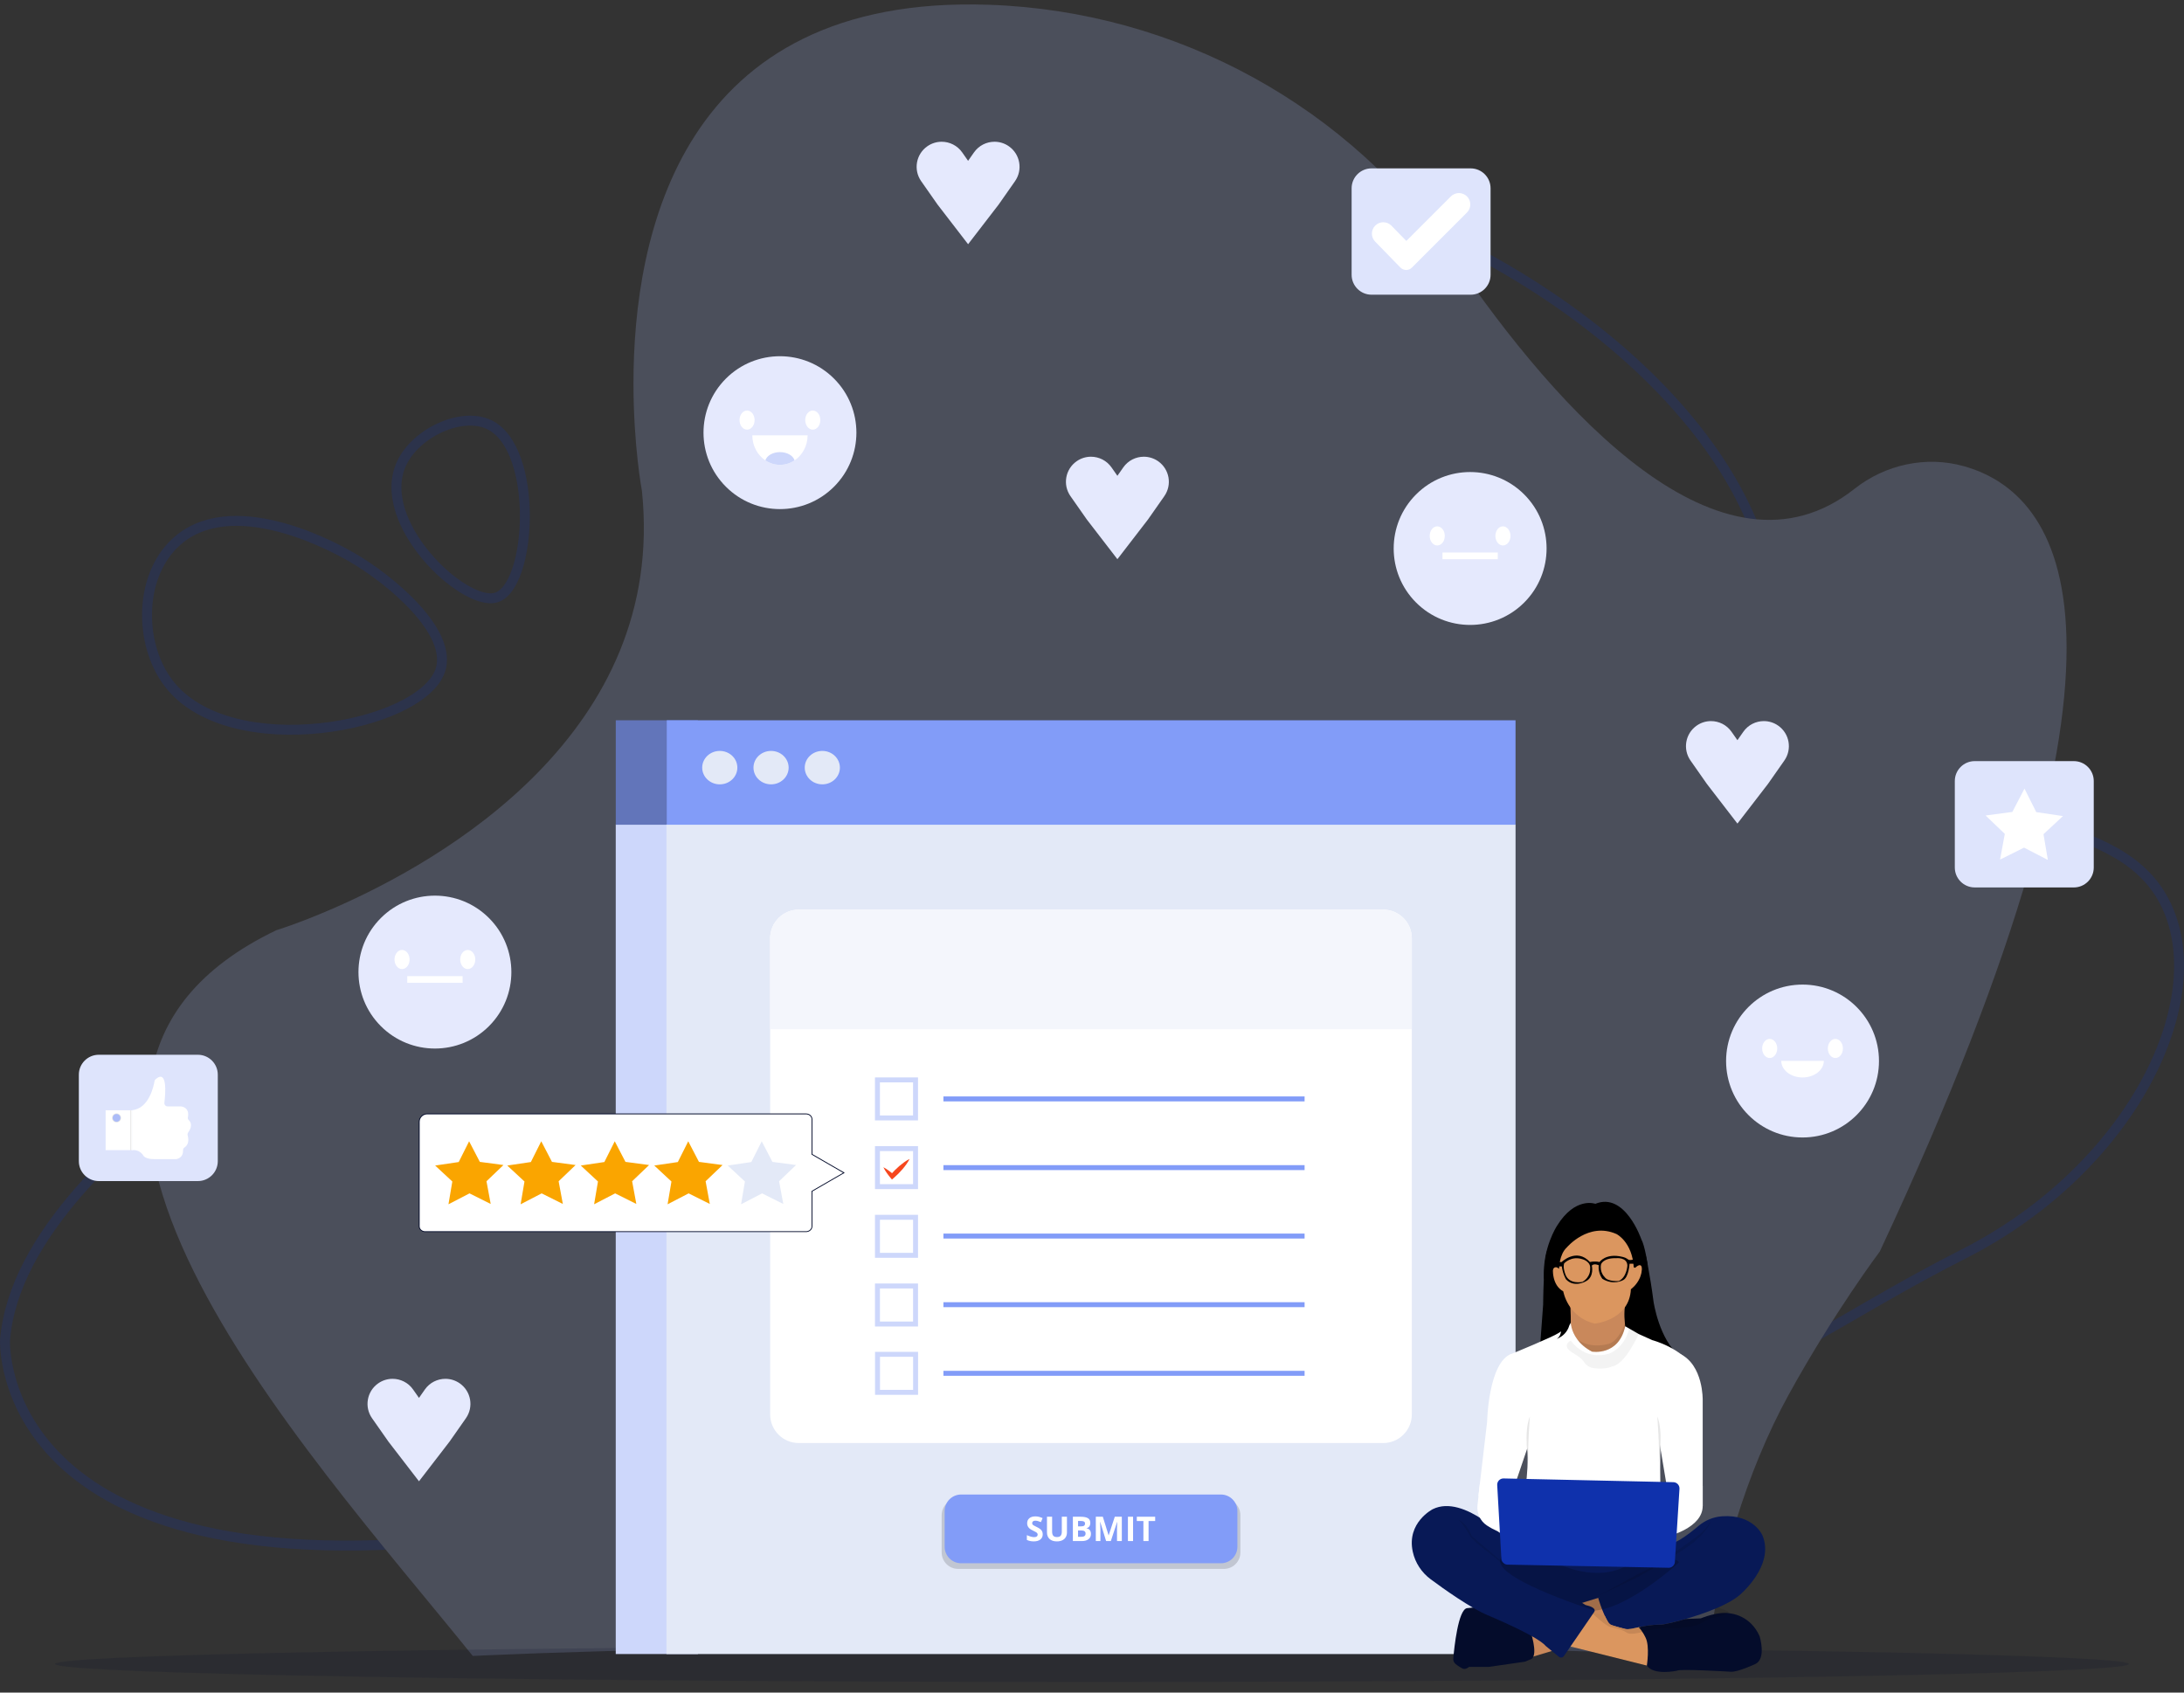 <svg width="200" height="155" viewBox="0 0 200 155" fill="none" xmlns="http://www.w3.org/2000/svg">
<rect x="0" y="0" width="200" height="155" fill="#333333" stroke="none"/>
<g clip-path="url(#clip0_862_628)">
<g opacity="0.2">
<path d="M44.773 38.876C42.261 37.694 38.107 39.615 36.782 42.426C34.253 47.792 42.432 55.562 45.406 54.728C48.73 53.796 49.385 41.045 44.773 38.876H44.773Z" stroke="#0F31AC" stroke-width="0.908" stroke-miterlimit="10" stroke-linecap="round"/>
<path d="M32.212 51.028C31.315 50.509 21.819 45.016 16.444 49.364C12.67 52.416 12.634 58.942 15.47 62.609C21.087 69.872 38.503 66.616 40.31 61.418C41.527 57.919 35.814 53.112 32.212 51.028Z" stroke="#0F31AC" stroke-width="0.908" stroke-miterlimit="10" stroke-linecap="round"/>
<path d="M44.43 140.719C67.546 134.981 93.811 129.14 134.597 130.135C157.406 130.692 162.575 123.613 179.862 114.812C195.27 106.968 202.838 91.371 198.19 82.531C193.498 73.606 179.206 77.159 167.501 63.874C162.17 57.824 163.108 53.583 160.031 46.874C150.285 25.628 113.758 9.023 95.746 17.811C71.95 29.421 92.293 79.586 65.694 93.289C48.868 101.958 36.151 85.317 19.537 98.02C11.306 104.315 1.238 113.144 0.459 122.731C0.459 122.731 -0.631 146.17 44.43 140.719Z" stroke="#0F31AC" stroke-width="0.908" stroke-miterlimit="10" stroke-linecap="round"/>
<path d="M172.141 114.614C172.141 114.614 167.954 120.166 163.766 127.783C159.99 134.652 157.119 143.907 156.485 151.635C154.707 151.551 152.753 151.472 150.642 151.397C138.135 150.953 120.079 150.675 100.002 150.675C77.177 150.675 56.965 151.035 44.548 151.588C44.12 151.607 43.702 151.626 43.293 151.646C27.791 132.432 -3.424 98.957 25.303 85.187C25.303 85.187 27.407 84.546 30.562 83.169C40.548 78.811 61.069 67.082 58.786 44.97C58.786 44.97 58.009 40.843 58.009 35.102C58.009 21.676 62.259 -0.578 90.635 0.438C107.818 1.054 123.643 9.798 133.211 23.794C142.596 37.521 157.601 54.411 169.821 44.769C172.642 42.542 176.372 41.717 179.854 42.696C188.65 45.167 198.642 57.957 172.141 114.614Z" fill="#ACBCF8"/>
</g>
<path opacity="0.15" d="M194.957 152.383C194.957 153.291 152.443 154.028 99.999 154.028C70.408 154.028 43.979 153.794 26.564 153.426C22.552 153.341 19.02 153.25 16.037 153.152C14.072 153.088 12.346 153.021 10.879 152.952C7.103 152.775 5.041 152.583 5.041 152.383C5.041 152.128 8.388 151.886 14.361 151.672C16.808 151.583 19.694 151.499 22.972 151.421C40.219 151.007 68.294 150.738 99.998 150.738C127.886 150.738 152.966 150.946 170.339 151.278C185.635 151.57 194.957 151.958 194.957 152.383L194.957 152.383Z" fill="#040C2B"/>
<path d="M134.674 26.988H125.6C124.592 26.988 123.775 26.17 123.775 25.163V17.244C123.775 16.236 124.592 15.419 125.6 15.419H134.674C135.682 15.419 136.499 16.236 136.499 17.244V25.163C136.499 26.171 135.682 26.988 134.674 26.988Z" fill="#DEE4FC"/>
<path d="M128.246 24.503L125.928 22.124C125.526 21.712 125.534 21.051 125.947 20.649C126.359 20.247 127.02 20.255 127.422 20.668L128.784 22.065L132.863 17.986C133.27 17.579 133.931 17.579 134.338 17.986C134.745 18.394 134.745 19.054 134.338 19.462L129.291 24.509C129.002 24.798 128.532 24.795 128.246 24.502L128.246 24.503Z" fill="white"/>
<path d="M18.119 108.16H9.045C8.037 108.16 7.22 107.343 7.22 106.336V98.416C7.22 97.409 8.038 96.592 9.045 96.592H18.119C19.128 96.592 19.944 97.409 19.944 98.416V106.336C19.944 107.344 19.127 108.16 18.119 108.16Z" fill="#DEE4FC"/>
<path d="M12.102 101.668V105.338C12.102 105.338 12.612 105.207 13.037 105.694C13.055 105.715 13.07 105.739 13.082 105.765C13.128 105.86 13.329 106.148 14.093 106.148H16.113C16.134 106.148 16.154 106.146 16.174 106.143C16.311 106.117 16.784 105.979 16.764 105.334C16.761 105.23 16.814 105.132 16.904 105.074C17.095 104.95 17.369 104.645 17.183 103.959C17.16 103.875 17.177 103.785 17.228 103.713C17.391 103.489 17.69 102.968 17.289 102.582C17.216 102.511 17.185 102.41 17.206 102.312C17.265 102.029 17.293 101.473 16.641 101.332C16.618 101.327 16.594 101.324 16.571 101.324H15.363C15.176 101.324 15.031 101.168 15.053 100.989C15.159 100.113 15.338 97.889 14.249 98.835C14.196 98.881 14.16 98.942 14.149 99.01C14.07 99.483 13.639 101.517 12.102 101.669L12.102 101.668Z" fill="white"/>
<path d="M12.126 101.678H9.672V105.327H12.126V101.678Z" fill="white"/>
<path opacity="0.1" d="M12.019 101.678H11.937V105.327H12.019V101.678Z" fill="black"/>
<path opacity="0.1" d="M11.077 102.469C11.13 102.247 10.992 102.024 10.769 101.971C10.547 101.919 10.324 102.056 10.272 102.279C10.219 102.501 10.357 102.724 10.579 102.777C10.802 102.829 11.025 102.691 11.077 102.469Z" fill="black"/>
<path d="M11.02 102.455C11.065 102.264 10.947 102.073 10.756 102.028C10.565 101.983 10.373 102.101 10.328 102.292C10.283 102.483 10.402 102.674 10.592 102.719C10.784 102.764 10.975 102.646 11.02 102.455Z" fill="#ACBCF8"/>
<path d="M189.911 81.269H180.837C179.829 81.269 179.012 80.452 179.012 79.445V71.526C179.012 70.518 179.829 69.701 180.837 69.701H189.911C190.919 69.701 191.736 70.518 191.736 71.526V79.445C191.736 80.453 190.919 81.269 189.911 81.269Z" fill="#DEE4FC"/>
<path d="M183.155 78.719L185.352 77.622L187.533 78.751L187.133 76.391L188.916 74.734L186.471 74.372L185.392 72.219L184.282 74.356L181.832 74.681L183.59 76.364L183.155 78.719Z" fill="white"/>
<path d="M63.912 75.506H56.387V151.472H63.912V75.506Z" fill="#CDD7FB"/>
<path d="M63.912 65.961H56.39V75.527H63.912V65.961Z" fill="#6275BA"/>
<path d="M138.787 75.506H61.031V151.473H138.787V75.506Z" fill="#E3E9F7"/>
<path d="M138.785 65.961H61.059V75.527H138.785V65.961Z" fill="#829CF8"/>
<path d="M65.913 71.828C66.803 71.828 67.523 71.143 67.523 70.297C67.523 69.452 66.803 68.767 65.913 68.767C65.025 68.767 64.304 69.452 64.304 70.297C64.304 71.143 65.025 71.828 65.913 71.828Z" fill="#E3E9F7"/>
<path d="M70.61 71.828C71.499 71.828 72.22 71.143 72.22 70.297C72.22 69.452 71.499 68.767 70.61 68.767C69.721 68.767 69 69.452 69 70.297C69 71.143 69.721 71.828 70.61 71.828Z" fill="#E3E9F7"/>
<path d="M75.304 71.828C76.193 71.828 76.914 71.143 76.914 70.297C76.914 69.452 76.193 68.767 75.304 68.767C74.415 68.767 73.694 69.452 73.694 70.297C73.694 71.143 74.415 71.828 75.304 71.828Z" fill="#E3E9F7"/>
<path d="M126.664 83.302H73.15C71.701 83.302 70.527 84.477 70.527 85.926V129.526C70.527 130.975 71.701 132.15 73.15 132.15H126.664C128.113 132.15 129.288 130.975 129.288 129.526V85.926C129.288 84.477 128.113 83.302 126.664 83.302Z" fill="white"/>
<path opacity="0.15" d="M112.08 137.251H87.743C86.909 137.251 86.232 137.928 86.232 138.762V142.165C86.232 143 86.909 143.676 87.743 143.676H112.08C112.914 143.676 113.59 143 113.59 142.165V138.762C113.59 137.928 112.914 137.251 112.08 137.251Z" fill="black"/>
<path d="M111.804 136.863H88.018C87.184 136.863 86.507 137.539 86.507 138.374V141.648C86.507 142.482 87.184 143.159 88.018 143.159H111.804C112.638 143.159 113.314 142.482 113.314 141.648V138.374C113.314 137.539 112.638 136.863 111.804 136.863Z" fill="#829CF8"/>
<path d="M95.488 140.507C95.488 140.708 95.415 140.866 95.27 140.982C95.126 141.098 94.924 141.156 94.666 141.156C94.429 141.156 94.219 141.111 94.035 141.022V140.583C94.186 140.65 94.313 140.697 94.417 140.725C94.521 140.752 94.616 140.766 94.703 140.766C94.806 140.766 94.886 140.746 94.941 140.707C94.997 140.667 95.024 140.608 95.024 140.53C95.024 140.486 95.012 140.447 94.987 140.413C94.963 140.379 94.927 140.346 94.88 140.315C94.833 140.284 94.736 140.233 94.591 140.164C94.455 140.1 94.353 140.039 94.285 139.98C94.217 139.921 94.163 139.852 94.122 139.774C94.081 139.696 94.061 139.605 94.061 139.5C94.061 139.302 94.128 139.148 94.261 139.035C94.395 138.922 94.58 138.866 94.815 138.866C94.931 138.866 95.041 138.88 95.147 138.907C95.251 138.935 95.362 138.973 95.476 139.023L95.324 139.39C95.205 139.342 95.107 139.307 95.029 139.288C94.952 139.269 94.875 139.259 94.8 139.259C94.71 139.259 94.642 139.28 94.594 139.322C94.546 139.363 94.522 139.417 94.522 139.485C94.522 139.526 94.532 139.563 94.551 139.594C94.57 139.625 94.601 139.655 94.644 139.684C94.686 139.713 94.785 139.764 94.943 139.84C95.151 139.939 95.294 140.039 95.371 140.139C95.448 140.239 95.487 140.362 95.487 140.507L95.488 140.507Z" fill="white"/>
<path d="M97.706 138.898V140.339C97.706 140.504 97.669 140.648 97.595 140.772C97.522 140.896 97.415 140.991 97.276 141.057C97.136 141.123 96.972 141.156 96.782 141.156C96.495 141.156 96.273 141.082 96.115 140.936C95.956 140.789 95.877 140.588 95.877 140.333V138.897H96.348V140.261C96.348 140.433 96.383 140.559 96.452 140.639C96.521 140.719 96.635 140.759 96.795 140.759C96.954 140.759 97.061 140.719 97.131 140.638C97.2 140.557 97.235 140.43 97.235 140.258V138.897H97.706L97.706 138.898Z" fill="white"/>
<path d="M98.25 138.898H98.943C99.259 138.898 99.488 138.943 99.631 139.033C99.774 139.123 99.845 139.266 99.845 139.461C99.845 139.595 99.814 139.704 99.752 139.789C99.689 139.874 99.606 139.926 99.502 139.943V139.958C99.644 139.99 99.745 140.049 99.808 140.135C99.871 140.221 99.902 140.336 99.902 140.479C99.902 140.682 99.828 140.841 99.681 140.955C99.534 141.069 99.335 141.126 99.083 141.126H98.249V138.898L98.25 138.898ZM98.722 139.78H98.997C99.125 139.78 99.218 139.76 99.275 139.72C99.332 139.681 99.361 139.615 99.361 139.524C99.361 139.438 99.33 139.377 99.267 139.34C99.205 139.303 99.106 139.285 98.971 139.285H98.723V139.78H98.722ZM98.722 140.155V140.735H99.03C99.16 140.735 99.257 140.71 99.318 140.661C99.38 140.611 99.412 140.535 99.412 140.432C99.412 140.247 99.279 140.155 99.015 140.155H98.723H98.722Z" fill="white"/>
<path d="M101.292 141.125L100.755 139.377H100.742C100.761 139.733 100.771 139.97 100.771 140.089V141.125H100.349V138.898H100.992L101.519 140.601H101.528L102.087 138.898H102.731V141.125H102.291V140.071C102.291 140.021 102.291 139.964 102.293 139.899C102.294 139.834 102.301 139.661 102.313 139.381H102.3L101.725 141.125H101.292H101.292Z" fill="white"/>
<path d="M103.289 141.126V138.898H103.761V141.126H103.289Z" fill="white"/>
<path d="M105.181 141.126H104.708V139.291H104.103V138.898H105.785V139.291H105.18V141.126H105.181Z" fill="white"/>
<path d="M129.288 85.926V94.246H70.527V85.926C70.527 84.477 71.701 83.303 73.15 83.303H126.664C128.113 83.303 129.288 84.477 129.288 85.926H129.288Z" fill="#F4F6FC"/>
<path d="M83.84 98.894H80.352V102.377H83.84V98.894Z" stroke="#CDD7FB" stroke-width="0.454" stroke-miterlimit="10"/>
<path d="M83.841 105.185H80.353V108.668H83.841V105.185Z" stroke="#CDD7FB" stroke-width="0.454" stroke-miterlimit="10"/>
<path d="M83.841 111.476H80.353V114.959H83.841V111.476Z" stroke="#CDD7FB" stroke-width="0.454" stroke-miterlimit="10"/>
<path d="M83.841 117.767H80.353V121.25H83.841V117.767Z" stroke="#CDD7FB" stroke-width="0.454" stroke-miterlimit="10"/>
<path d="M83.845 124.024H80.358V127.507H83.845V124.024Z" stroke="#CDD7FB" stroke-width="0.454" stroke-miterlimit="10"/>
<path d="M80.894 106.892C81.076 106.985 81.24 107.095 81.399 107.211C81.557 107.327 81.708 107.451 81.853 107.579L81.558 107.577C81.681 107.435 81.811 107.298 81.943 107.165C82.076 107.033 82.214 106.905 82.356 106.781C82.5 106.659 82.649 106.542 82.804 106.431C82.96 106.322 83.121 106.217 83.299 106.129C83.212 106.308 83.107 106.468 82.997 106.625C82.887 106.78 82.77 106.929 82.647 107.072C82.524 107.215 82.396 107.352 82.264 107.486C82.13 107.618 81.994 107.748 81.851 107.871L81.681 108.017L81.556 107.869C81.431 107.72 81.312 107.566 81.2 107.405C81.088 107.243 80.982 107.077 80.894 106.892Z" fill="#F6471E"/>
<path d="M86.394 100.635H119.468" stroke="#829CF8" stroke-width="0.454" stroke-miterlimit="10"/>
<path d="M86.394 106.927H119.468" stroke="#829CF8" stroke-width="0.454" stroke-miterlimit="10"/>
<path d="M86.394 113.194H119.468" stroke="#829CF8" stroke-width="0.454" stroke-miterlimit="10"/>
<path d="M86.394 119.479H119.468" stroke="#829CF8" stroke-width="0.454" stroke-miterlimit="10"/>
<path d="M86.394 125.764H119.468" stroke="#829CF8" stroke-width="0.454" stroke-miterlimit="10"/>
<path d="M142.429 139.765C142.429 139.765 135.991 144.082 136.483 144.374C136.974 144.666 146.408 149.982 146.408 149.982L155.504 144.436L147.376 139.258L142.429 139.765Z" fill="#081956"/>
<path d="M139.04 148.607L148.259 145.734L149.918 148.853L140.024 151.818L139.04 148.607Z" fill="#C9885B"/>
<path d="M140.132 149.329C140.132 149.329 140.87 151.434 140.27 151.91L139.656 152.171L136.337 152.648H134.524C134.524 152.648 134.186 152.97 133.879 152.771C133.879 152.771 133.533 152.591 133.286 152.375C133.142 152.25 133.067 152.065 133.084 151.876C133.167 150.925 133.529 147.403 134.34 147.27L135.369 147.163L140.132 149.329H140.132Z" fill="#040C2B"/>
<path d="M159.289 146.087C158.806 146.493 158.109 146.873 157.338 147.211C156.37 147.636 155.283 147.996 154.351 148.264C153.219 148.588 152.315 148.776 152.13 148.776C151.337 148.776 150.707 148.882 150.201 148.987C150.151 148.998 150.104 149.008 150.057 149.018C149.516 149.135 149.129 149.238 148.84 149.176C148.587 149.121 148.046 148.965 147.707 148.864C147.508 148.805 147.337 148.674 147.232 148.494C147.134 148.327 147.042 148.148 146.957 147.966C146.871 147.781 146.793 147.595 146.723 147.417C146.491 146.824 146.354 146.327 146.354 146.327C147.093 145.799 151.592 143.46 151.592 143.46L152.36 141.401C153.025 141.738 154.611 140.532 155.538 139.743C156.146 139.227 156.903 138.914 157.698 138.857C160.571 138.655 161.394 140.602 161.394 140.602C162.562 143.382 159.289 146.086 159.289 146.086L159.289 146.087Z" fill="#081956"/>
<path opacity="0.1" d="M156.709 139.25C156.709 139.25 156.172 140.172 155.403 140.694C155.403 140.694 152.1 143.214 149.918 144.197L146.354 146.149L150.026 144.397C150.026 144.397 154.866 141.693 155.496 140.863C155.496 140.863 156.295 140.248 156.709 139.25V139.25Z" fill="black"/>
<path d="M151.531 149.406V152.709L142.804 150.527L145.432 147.485L145.584 147.533L146.958 147.966C147.093 148.255 147.246 148.539 147.414 148.776C147.414 148.776 148.457 149.093 148.841 149.175C149.13 149.238 149.517 149.134 150.058 149.018C150.105 149.008 150.153 148.997 150.202 148.987L151.115 149.274L151.532 149.406H151.531Z" fill="#DB965F"/>
<path d="M160.706 152.402C160.706 152.402 159.17 153.124 158.509 153.093C158.509 153.093 153.73 152.801 153.561 153.001C153.561 153.001 151.426 153.462 150.811 152.525C150.811 152.525 151.088 150.789 150.703 149.99C150.703 149.99 150.428 149.375 150.059 149.018C150.588 148.903 151.262 148.776 152.132 148.776C152.318 148.776 153.222 148.588 154.354 148.263L155.742 148.207C155.742 148.207 157.417 147.5 158.508 147.762C158.508 147.762 160.29 147.915 161.135 149.836C161.135 149.836 161.796 151.941 160.705 152.402L160.706 152.402Z" fill="#040C2B"/>
<path d="M149.489 148.776C149.509 148.773 149.529 148.77 149.549 148.769L149.489 148.776Z" fill="black"/>
<path opacity="0.1" d="M156.956 148.161C156.618 148.116 155.696 148.684 155.696 148.684C154.912 149.129 152.715 149.129 152.715 149.129C152.465 149.035 151.627 149.175 151.115 149.275C150.872 149.322 150.702 149.36 150.702 149.36C150.702 149.36 149.373 149.814 148.959 149.506C148.544 149.199 147.476 148.991 147.476 148.991C147.129 148.944 146.047 147.965 145.584 147.534L146.959 147.966C147.094 148.255 147.247 148.539 147.415 148.776C147.415 148.776 148.458 149.093 148.842 149.176C149.13 149.238 149.518 149.135 150.058 149.018C150.105 149.008 150.153 148.998 150.203 148.987C150.708 148.882 151.339 148.776 152.131 148.776C152.317 148.776 153.221 148.588 154.353 148.264C155.285 147.997 156.371 147.636 157.34 147.211C157.774 147.372 158.181 147.526 158.216 147.546C158.611 147.784 156.955 148.161 156.955 148.161L156.956 148.161Z" fill="black"/>
<path d="M145.985 147.624C145.985 147.624 146.339 147.24 145.186 146.978L139.04 143.091L138.195 141.186C138.195 141.186 134.093 136.777 131.205 138.206C131.205 138.206 128.789 139.429 129.376 142.109C129.597 143.119 130.186 144.01 131.016 144.625C132.248 145.539 134.62 147.226 136.229 147.916C136.229 147.916 140.792 149.805 141.56 150.743L142.752 151.722C142.896 151.84 143.11 151.809 143.216 151.656L145.985 147.624H145.985Z" fill="#081956"/>
<path d="M141.744 114.422L150.701 114.929C150.701 114.929 151.085 116.588 151.423 119.2C151.423 119.2 151.93 122.687 153.835 124.193L147.782 126.667L140.96 124.285L141.313 119.476C141.313 119.476 141.344 114.867 141.744 114.422H141.744Z" fill="black"/>
<path d="M149.147 122.964C149.147 122.964 148.456 124.93 148.394 124.9C148.333 124.869 143.478 124.224 143.478 124.224L143.631 122.411C144.108 121.904 143.631 117.31 143.631 117.31L148.993 118.769C148.725 119.547 148.72 120.445 148.8 121.21C148.809 121.293 148.818 121.374 148.828 121.453C148.942 122.321 149.147 122.964 149.147 122.964Z" fill="#C9885B"/>
<path d="M152.053 131.983C152.053 131.983 151.946 136.823 152.207 137.914H139.409C139.409 137.914 140.084 134.918 139.839 132.567L136.689 126.897C136.689 126.897 137.158 124.447 138.602 123.909C138.602 123.909 142.22 122.426 142.727 122.073C142.727 122.073 143.838 121.397 143.843 121.105C143.843 121.105 143.846 121.858 144.439 122.659C144.727 123.048 145.153 123.447 145.785 123.778C145.785 123.778 148.236 124.214 148.831 121.453L149.206 121.67L149.984 122.119L150.066 122.166L151.309 122.726C151.309 122.726 154.066 123.44 155.173 125.376L153.529 130.861L152.054 131.983L152.053 131.983Z" fill="white"/>
<path opacity="0.05" d="M150.066 122.166C149.588 123.183 148.601 125.002 147.598 125.145C147.598 125.145 147.103 125.429 145.967 125.293C145.592 125.248 145.253 125.04 145.049 124.722C144.914 124.513 144.641 124.239 144.095 123.931C142.865 123.24 143.849 122.763 143.849 122.763C143.849 122.763 145.047 124.669 147.398 123.946C147.398 123.946 148.727 123.486 149.206 121.669L149.984 122.118L150.066 122.165L150.066 122.166Z" fill="black"/>
<path opacity="0.1" d="M148.83 121.453C148.235 124.214 145.783 123.778 145.783 123.778C145.151 123.447 144.725 123.048 144.438 122.659C145.678 123.563 147.227 123.087 147.227 123.087C147.993 122.942 148.55 121.892 148.8 121.21C148.809 121.293 148.819 121.374 148.829 121.453H148.83Z" fill="black"/>
<path d="M151.531 129.509L152.775 136.945L155.925 137.913V128.219C155.925 128.219 156.002 125.005 153.835 123.977L151.531 129.509Z" fill="white"/>
<path d="M152.914 135.378L150.486 139.25L152.714 140.694C152.714 140.694 155.925 139.941 155.925 137.913V136.077L152.913 135.378H152.914Z" fill="white"/>
<path d="M140.438 130.938L138.502 136.638L135.383 137.007L136.182 130.216C136.182 130.216 136.29 124.762 138.41 123.978L141.267 127.619L140.438 130.938Z" fill="white"/>
<path d="M138.319 135.947L140.962 139.388L139.471 141.048C139.471 141.048 137.398 140.531 136.15 139.689C135.548 139.283 135.222 138.576 135.301 137.854L135.509 135.947H138.319V135.947Z" fill="white"/>
<path opacity="0.1" d="M140.101 129.709C140.101 129.709 139.863 132.635 139.97 133.957C139.97 133.957 139.501 131.137 140.101 129.709Z" fill="black"/>
<path opacity="0.1" d="M151.764 129.709C151.764 129.709 152.002 132.635 151.895 133.957C151.895 133.957 152.364 131.137 151.764 129.709Z" fill="black"/>
<path opacity="0.2" d="M140.668 142.154C140.668 142.154 146.23 146.026 149.917 142.691C149.917 142.691 153.851 142.507 153.728 143.106C153.728 143.106 149.203 147.247 146.038 147.493C146.038 147.493 135.029 144.028 137.81 142.323C137.81 142.323 139.377 141.416 140.668 142.154H140.668Z" fill="black"/>
<path d="M137.107 135.996L137.49 142.744C137.507 143.043 137.751 143.278 138.049 143.284L152.796 143.572C153.102 143.578 153.358 143.342 153.377 143.037L153.798 136.341C153.818 136.017 153.565 135.741 153.24 135.734L137.691 135.392C137.357 135.385 137.089 135.663 137.107 135.996Z" fill="#0F31AC"/>
<path d="M142.819 113.361C142.819 113.361 141.221 117.156 143.157 118.262C143.157 118.262 143.556 120.629 146.046 121.212C146.046 121.212 149.211 120.905 149.349 118.063C149.349 118.063 151.454 116.634 149.641 113.929L148.058 111.379L142.819 113.361V113.361Z" fill="#DB965F"/>
<path d="M146.093 110.242C146.093 110.242 144.249 109.551 142.574 112.271C142.574 112.271 141.245 114.291 141.383 117.047L142.928 121.335C142.928 121.335 143.143 122.242 142.559 122.611C142.559 122.611 144.11 122.134 143.742 120.168L142.758 118.447L141.913 116.788L142.2 116.296C142.2 116.296 142.328 115.82 142.774 116.188C142.774 116.188 142.774 114.883 143.48 114.237C143.48 114.237 145.462 111.871 148.028 113.008C148.028 113.008 149.472 113.715 149.611 116.065L149.749 116.096C149.749 116.096 150.362 115.451 150.378 116.296L150.087 118.079L149.273 120.952C149.273 120.952 149.45 121.405 149.911 121.682C149.911 121.682 151.063 122.742 152.215 122.281L150.241 120.706L150.748 117.94L150.89 115.842C150.89 115.842 150.641 114.099 150.303 113.485C150.303 113.485 148.812 109.121 146.093 110.243V110.242Z" fill="black"/>
<path d="M149.227 115.389C149.031 115.362 149.074 115.22 148.567 115.097C147.045 114.728 146.477 115.574 146.477 115.574C146.001 115.466 145.601 115.574 145.601 115.574C144.372 114.237 143.005 115.574 143.005 115.574H142.498V115.973H143.02C143.128 116.711 143.405 117.156 143.405 117.156C144.142 117.955 145.187 117.356 145.187 117.356C146.032 116.956 145.771 115.896 145.771 115.896C145.986 115.666 146.401 115.865 146.401 115.865C146.324 116.603 146.739 117.11 146.739 117.11C147.753 117.74 148.628 117.233 148.628 117.233C149.151 117.003 149.228 115.727 149.228 115.727H149.904V115.282C149.904 115.282 149.379 115.411 149.228 115.389H149.227ZM144.925 117.387C144.925 117.387 143.65 117.694 143.327 116.634C143.327 116.634 143.112 116.081 143.235 115.697C143.235 115.697 143.895 114.959 144.955 115.328C144.955 115.328 145.708 115.543 145.616 116.204C145.616 116.204 145.693 116.91 144.925 117.387H144.925ZM148.244 117.31C148.244 117.31 147.23 117.402 146.938 116.941C146.938 116.941 146.477 116.526 146.615 115.788C146.615 115.788 146.784 115.189 148.013 115.22C148.013 115.22 149.012 115.113 149.027 115.896C149.027 115.896 148.981 116.956 148.244 117.31Z" fill="black"/>
<path opacity="0.1" d="M137.665 143.314C136.958 142.561 135.038 141.317 134.639 140.687C134.639 140.687 133.747 139.089 133.394 139.135C133.394 139.135 134.147 139.166 134.792 140.687L137.764 143.2L137.665 143.314Z" fill="black"/>
<path d="M73.809 112.829C74.132 112.829 74.394 112.594 74.394 112.306V109.11L77.357 107.399L74.394 105.688V102.491C74.394 102.203 74.132 101.969 73.809 101.969H39.119C38.696 101.969 38.352 102.313 38.352 102.735V112.306C38.352 112.594 38.614 112.828 38.937 112.828H73.809V112.829Z" fill="#040C2B"/>
<path d="M39.119 102.046H73.81C74.091 102.046 74.318 102.246 74.318 102.492V105.733L77.205 107.4L74.318 109.067V112.307C74.318 112.554 74.091 112.754 73.81 112.754H38.938C38.657 112.754 38.429 112.554 38.429 112.307V102.737C38.429 102.355 38.738 102.047 39.119 102.047L39.119 102.046Z" fill="white"/>
<path d="M44.935 110.255L42.995 109.286L41.069 110.283L41.422 108.199L39.848 106.736L42.007 106.416L42.959 104.515L43.94 106.402L46.103 106.69L44.55 108.176L44.935 110.255Z" fill="#FAA500"/>
<path d="M51.542 110.255L49.602 109.286L47.676 110.283L48.029 108.199L46.455 106.736L48.614 106.416L49.566 104.515L50.547 106.402L52.71 106.69L51.157 108.176L51.542 110.255Z" fill="#FAA500"/>
<path d="M58.272 110.255L56.332 109.286L54.406 110.283L54.759 108.199L53.185 106.736L55.344 106.416L56.296 104.515L57.277 106.402L59.44 106.69L57.887 108.176L58.272 110.255Z" fill="#FAA500"/>
<path d="M65.001 110.255L63.061 109.286L61.135 110.284L61.488 108.199L59.914 106.736L62.073 106.417L63.026 104.515L64.006 106.402L66.169 106.69L64.616 108.176L65.001 110.255Z" fill="#FAA500"/>
<path d="M71.73 110.255L69.789 109.286L67.863 110.284L68.217 108.199L66.643 106.736L68.802 106.417L69.754 104.515L70.734 106.402L72.898 106.69L71.345 108.176L71.73 110.255Z" fill="#E3E9F7"/>
<path d="M76.375 44.572C79.109 41.838 79.109 37.406 76.375 34.672C73.641 31.938 69.208 31.938 66.474 34.672C63.74 37.406 63.74 41.838 66.474 44.572C69.208 47.306 73.641 47.306 76.375 44.572Z" fill="#E5E9FD"/>
<path d="M73.957 39.867C73.953 40.835 73.477 41.683 72.762 42.16C72.374 42.419 71.916 42.57 71.425 42.57C70.934 42.57 70.475 42.419 70.087 42.16C69.373 41.683 68.897 40.835 68.892 39.867H73.957Z" fill="white"/>
<path d="M68.413 39.346C68.794 39.346 69.103 38.954 69.103 38.471C69.103 37.987 68.794 37.595 68.413 37.595C68.031 37.595 67.722 37.987 67.722 38.471C67.722 38.954 68.031 39.346 68.413 39.346Z" fill="white"/>
<path d="M74.43 39.346C74.811 39.346 75.121 38.954 75.121 38.471C75.121 37.987 74.811 37.596 74.43 37.596C74.048 37.596 73.739 37.987 73.739 38.471C73.739 38.954 74.048 39.346 74.43 39.346Z" fill="white"/>
<path d="M72.764 42.16C72.376 42.419 71.917 42.569 71.426 42.569C70.935 42.569 70.476 42.419 70.088 42.16C70.217 41.727 70.767 41.403 71.426 41.403C72.085 41.403 72.635 41.727 72.764 42.16Z" fill="#CDD7FB"/>
<path d="M44.778 93.972C47.512 91.238 47.512 86.805 44.778 84.071C42.044 81.337 37.611 81.337 34.877 84.071C32.143 86.805 32.143 91.238 34.877 93.972C37.611 96.706 42.044 96.706 44.778 93.972Z" fill="#E5E9FD"/>
<path d="M36.817 88.745C37.199 88.745 37.508 88.353 37.508 87.87C37.508 87.386 37.199 86.994 36.817 86.994C36.435 86.994 36.126 87.386 36.126 87.87C36.126 88.353 36.435 88.745 36.817 88.745Z" fill="white"/>
<path d="M42.834 88.745C43.215 88.745 43.524 88.353 43.524 87.87C43.524 87.386 43.215 86.994 42.834 86.994C42.452 86.994 42.143 87.386 42.143 87.87C42.143 88.353 42.452 88.745 42.834 88.745Z" fill="white"/>
<path d="M42.362 89.39H37.296V90.004H42.362V89.39Z" fill="white"/>
<path d="M139.578 55.179C142.312 52.445 142.312 48.012 139.578 45.279C136.844 42.544 132.411 42.544 129.677 45.279C126.943 48.012 126.943 52.445 129.677 55.179C132.411 57.913 136.844 57.913 139.578 55.179Z" fill="#E5E9FD"/>
<path d="M131.616 49.953C131.998 49.953 132.307 49.561 132.307 49.078C132.307 48.594 131.998 48.202 131.616 48.202C131.234 48.202 130.925 48.594 130.925 49.078C130.925 49.561 131.234 49.953 131.616 49.953Z" fill="white"/>
<path d="M137.632 49.953C138.014 49.953 138.323 49.561 138.323 49.078C138.323 48.594 138.014 48.202 137.632 48.202C137.251 48.202 136.941 48.594 136.941 49.078C136.941 49.561 137.251 49.953 137.632 49.953Z" fill="white"/>
<path d="M137.161 50.598H132.096V51.212H137.161V50.598Z" fill="white"/>
<path d="M165.068 104.167C168.934 104.167 172.068 101.033 172.068 97.166C172.068 93.3 168.934 90.165 165.068 90.165C161.201 90.165 158.067 93.3 158.067 97.166C158.067 101.033 161.201 104.167 165.068 104.167Z" fill="#E5E9FD"/>
<path d="M162.06 96.89C162.441 96.89 162.751 96.498 162.751 96.015C162.751 95.531 162.441 95.14 162.06 95.14C161.678 95.14 161.369 95.531 161.369 96.015C161.369 96.498 161.678 96.89 162.06 96.89Z" fill="white"/>
<path d="M168.076 96.891C168.457 96.891 168.767 96.499 168.767 96.016C168.767 95.532 168.457 95.14 168.076 95.14C167.694 95.14 167.385 95.532 167.385 96.016C167.385 96.499 167.694 96.891 168.076 96.891Z" fill="white"/>
<path d="M167.017 97.151C167.017 97.991 166.144 98.671 165.068 98.671C163.991 98.671 163.118 97.991 163.118 97.151" fill="white"/>
<path d="M106.624 45.435L105.127 47.573L102.326 51.209L99.525 47.573L98.028 45.435C97.302 44.398 97.554 42.967 98.592 42.24C98.992 41.96 99.451 41.825 99.905 41.825C100.629 41.825 101.34 42.166 101.787 42.804L102.326 43.573L102.864 42.804C103.31 42.166 104.022 41.825 104.746 41.825C105.2 41.825 105.659 41.96 106.059 42.24C107.097 42.967 107.35 44.398 106.623 45.435H106.624Z" fill="#E5E9FD"/>
<path d="M92.951 16.591L91.454 18.729L88.654 22.365L85.853 18.729L84.356 16.591C83.629 15.553 83.881 14.123 84.919 13.396C85.32 13.116 85.779 12.981 86.233 12.981C86.956 12.981 87.668 13.322 88.115 13.959L88.653 14.729L89.192 13.959C89.638 13.322 90.35 12.981 91.073 12.981C91.528 12.981 91.987 13.115 92.387 13.396C93.425 14.123 93.678 15.553 92.95 16.591H92.951Z" fill="#E5E9FD"/>
<path d="M42.666 129.879L41.169 132.016L38.368 135.652L35.568 132.016L34.071 129.879C33.344 128.841 33.596 127.41 34.634 126.683C35.035 126.403 35.494 126.268 35.948 126.268C36.671 126.268 37.383 126.609 37.829 127.247L38.368 128.016L38.907 127.247C39.353 126.609 40.065 126.268 40.788 126.268C41.242 126.268 41.702 126.403 42.102 126.683C43.14 127.41 43.392 128.841 42.665 129.879H42.666Z" fill="#E5E9FD"/>
<path d="M163.403 69.647L161.906 71.784L159.105 75.421L156.304 71.784L154.808 69.647C154.081 68.609 154.333 67.178 155.371 66.452C155.772 66.171 156.23 66.036 156.685 66.036C157.408 66.036 158.12 66.377 158.566 67.015L159.105 67.784L159.644 67.015C160.09 66.377 160.801 66.036 161.525 66.036C161.979 66.036 162.439 66.171 162.839 66.452C163.877 67.178 164.129 68.609 163.402 69.647H163.403Z" fill="#E5E9FD"/>
</g>
<defs>
<clipPath id="clip0_862_628">
<rect width="200" height="153.624" fill="white" transform="translate(0 0.404)"/>
</clipPath>
</defs>
</svg>

